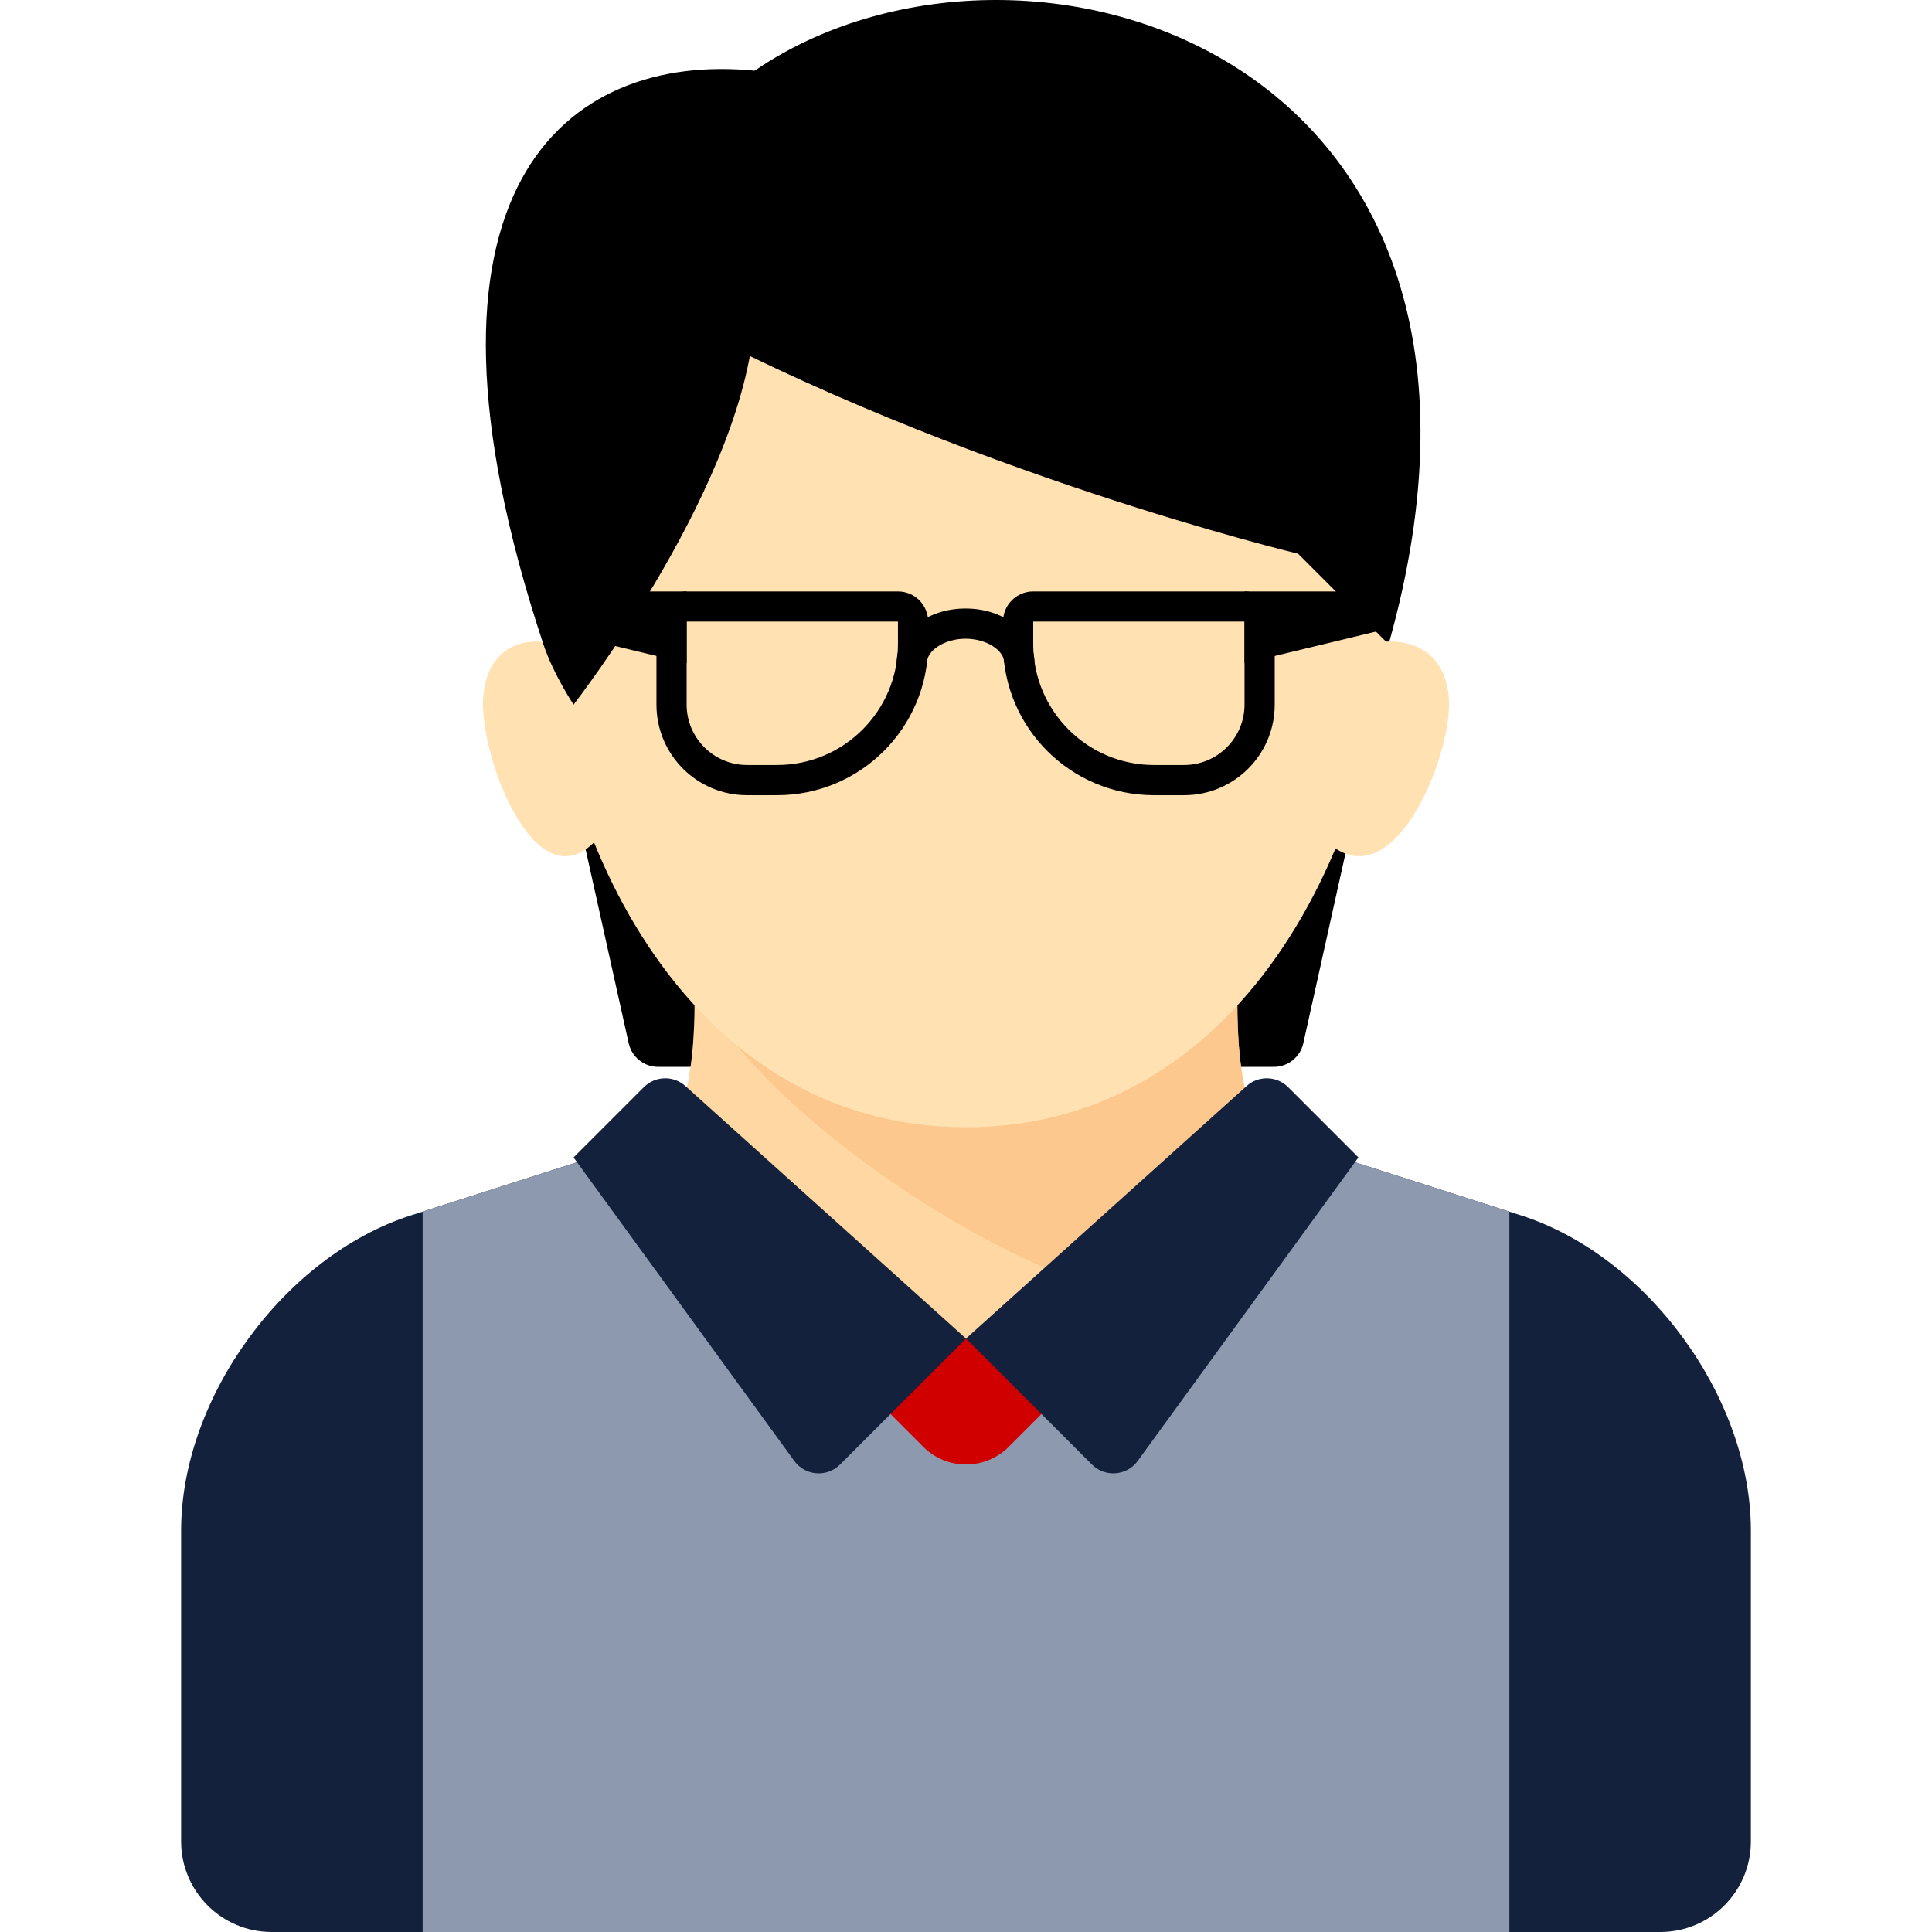 <!DOCTYPE svg PUBLIC "-//W3C//DTD SVG 1.1//EN" "http://www.w3.org/Graphics/SVG/1.1/DTD/svg11.dtd">
<!-- Uploaded to: SVG Repo, www.svgrepo.com, Transformed by: SVG Repo Mixer Tools -->
<svg height="800px" width="800px" version="1.1" id="Capa_1" xmlns="http://www.w3.org/2000/svg" xmlns:xlink="http://www.w3.org/1999/xlink" viewBox="0 0 421.141 421.141" xml:space="preserve" fill="#000000">
<g id="SVGRepo_bgCarrier" stroke-width="0"/>
<g id="SVGRepo_tracerCarrier" stroke-linecap="round" stroke-linejoin="round"/>
<g id="SVGRepo_iconCarrier"> <g> <g> <path style="fill:#000000;" d="M125.026,173.337l12.016,54.07c0.669,3.011,3.339,5.153,6.424,5.153h14.462v-52.643 L125.026,173.337z"/> </g> <g> <path style="fill:#000000;" d="M296.114,173.337l-12.016,54.07c-0.669,3.011-3.339,5.153-6.424,5.153h-14.462v-52.643 L296.114,173.337z"/> </g> <g> <path style="fill:#FFD7A3;" d="M138.277,257.073c14.716-9.475,13.07-37.675,13.07-44.255h118.446c0,6.58-1.825,34.78,12.89,44.255 l-72.113,80.771L138.277,257.073z"/> </g> <g> <path style="fill:#FDC88E;" d="M256.632,285.202l26.051-28.129c-14.716-9.474-12.89-37.675-12.89-44.255H151.347 C159.845,237.251,216.054,279.17,256.632,285.202z"/> </g> <g> <path style="fill:#FFE1B2;" d="M302.695,127.274c0,52.696-30.343,118.446-92.124,118.446s-92.124-65.75-92.124-118.446 s41.246-72.384,92.124-72.384S302.695,74.578,302.695,127.274z"/> </g> <g> <path style="fill:#14213d;" d="M361.918,421.141c10.903,0,19.741-8.838,19.741-19.741v-67.795 c0-28.954-22.562-59.864-50.138-68.687l-41.168-13.174c-22.149,16.936-53.802,40.039-79.782,40.039s-57.633-23.103-79.782-40.039 L89.62,264.917c-27.576,8.823-50.138,39.733-50.138,68.687V401.4c0,10.903,8.838,19.741,19.741,19.741H361.918z"/> </g> <g> <path style="fill:#8d99ae;" d="M92.124,421.141h236.892V264.116l-38.663-12.372c-22.149,16.936-53.802,40.039-79.782,40.039 s-57.633-23.103-79.782-40.039l-38.663,12.372V421.141z"/> </g> <g> <path style="fill:#d00000;" d="M190.829,304.943l10.435,10.435c5.14,5.14,13.472,5.14,18.612,0l17.015-17.015l-26.321-6.58 L190.829,304.943z"/> </g> <g> <path style="fill:#000000;" d="M164.508,15.409c57.578-39.482,174.79-4.935,138.187,125.026l-19.741-19.741 c0,0-73.48-17.548-138.187-52.643"/> </g> <g> <path style="fill:#14213d;" d="M210.57,291.782l-27.456,27.456c-2.859,2.859-7.596,2.487-9.975-0.783l-48.113-66.156 l15.326-15.326c2.475-2.475,6.454-2.579,9.055-0.238L210.57,291.782z"/> </g> <g> <path style="fill:#14213d;" d="M210.57,291.782l27.456,27.456c2.859,2.859,7.596,2.487,9.975-0.783l48.113-66.156l-15.326-15.326 c-2.475-2.475-6.454-2.579-9.055-0.238L210.57,291.782z"/> </g> <g> <path style="fill:#FFE1B2;" d="M121.611,140.435c-9.864-2.468-16.326,2.805-16.326,13.161c0,13.709,13.265,47.296,27.21,26.321 S121.611,140.435,121.611,140.435z"/> </g> <g> <path style="fill:#FFE1B2;" d="M298.035,140.435c10.767-2.468,17.821,2.805,17.821,13.161c0,13.709-14.479,47.296-29.701,26.321 S298.035,140.435,298.035,140.435z"/> </g> <g> <path style="fill:#000000;" d="M118.446,140.435c2.162,6.522,6.58,13.161,6.58,13.161s38.385-49.352,39.482-85.544 c1.097-36.192-6.58-32.902-6.58-32.902l13.161-6.58c0,0,23.012-10.216-6.58-13.161C123.175,11.296,85.544,41.182,118.446,140.435z "/> </g> <g> <g> <g> <path style="fill:#000000;" d="M195.737,135.5v4.935c0,14.514-11.808,26.321-26.321,26.321h-6.58 c-7.257,0-13.161-5.904-13.161-13.161V135.5H195.737 M195.737,128.92h-46.062c-3.634,0-6.58,2.946-6.58,6.58v18.096 c0,10.903,8.838,19.741,19.741,19.741h6.58c18.171,0,32.902-14.731,32.902-32.902V135.5 C202.318,131.866,199.371,128.92,195.737,128.92L195.737,128.92z"/> </g> </g> <g> <g> <path style="fill:#000000;" d="M271.285,135.5v18.096c0,7.257-5.904,13.161-13.161,13.161h-6.58 c-14.514,0-26.321-11.808-26.321-26.321V135.5H271.285 M271.285,128.92h-46.062c-3.634,0-6.58,2.946-6.58,6.58v4.935 c0,18.171,14.731,32.902,32.902,32.902h6.58c10.903,0,19.741-8.838,19.741-19.741V135.5 C277.865,131.866,274.919,128.92,271.285,128.92L271.285,128.92z"/> </g> </g> <g> <g> <polygon style="fill:#000000;" points="118.265,128.92 149.675,128.92 149.675,144.573 118.265,137.006 "/> </g> </g> <g> <g> <polygon style="fill:#000000;" points="302.695,128.92 271.285,128.92 271.285,144.573 302.695,137.006 "/> </g> </g> <g> <g> <path style="fill:#000000;" d="M225.51,144.573h-6.58c0-2.847-3.949-5.347-8.45-5.347s-8.45,2.5-8.45,5.347h-6.58 c0-6.69,6.603-11.927,15.031-11.927S225.51,137.884,225.51,144.573z"/> </g> </g> </g> </g> </g>
</svg>